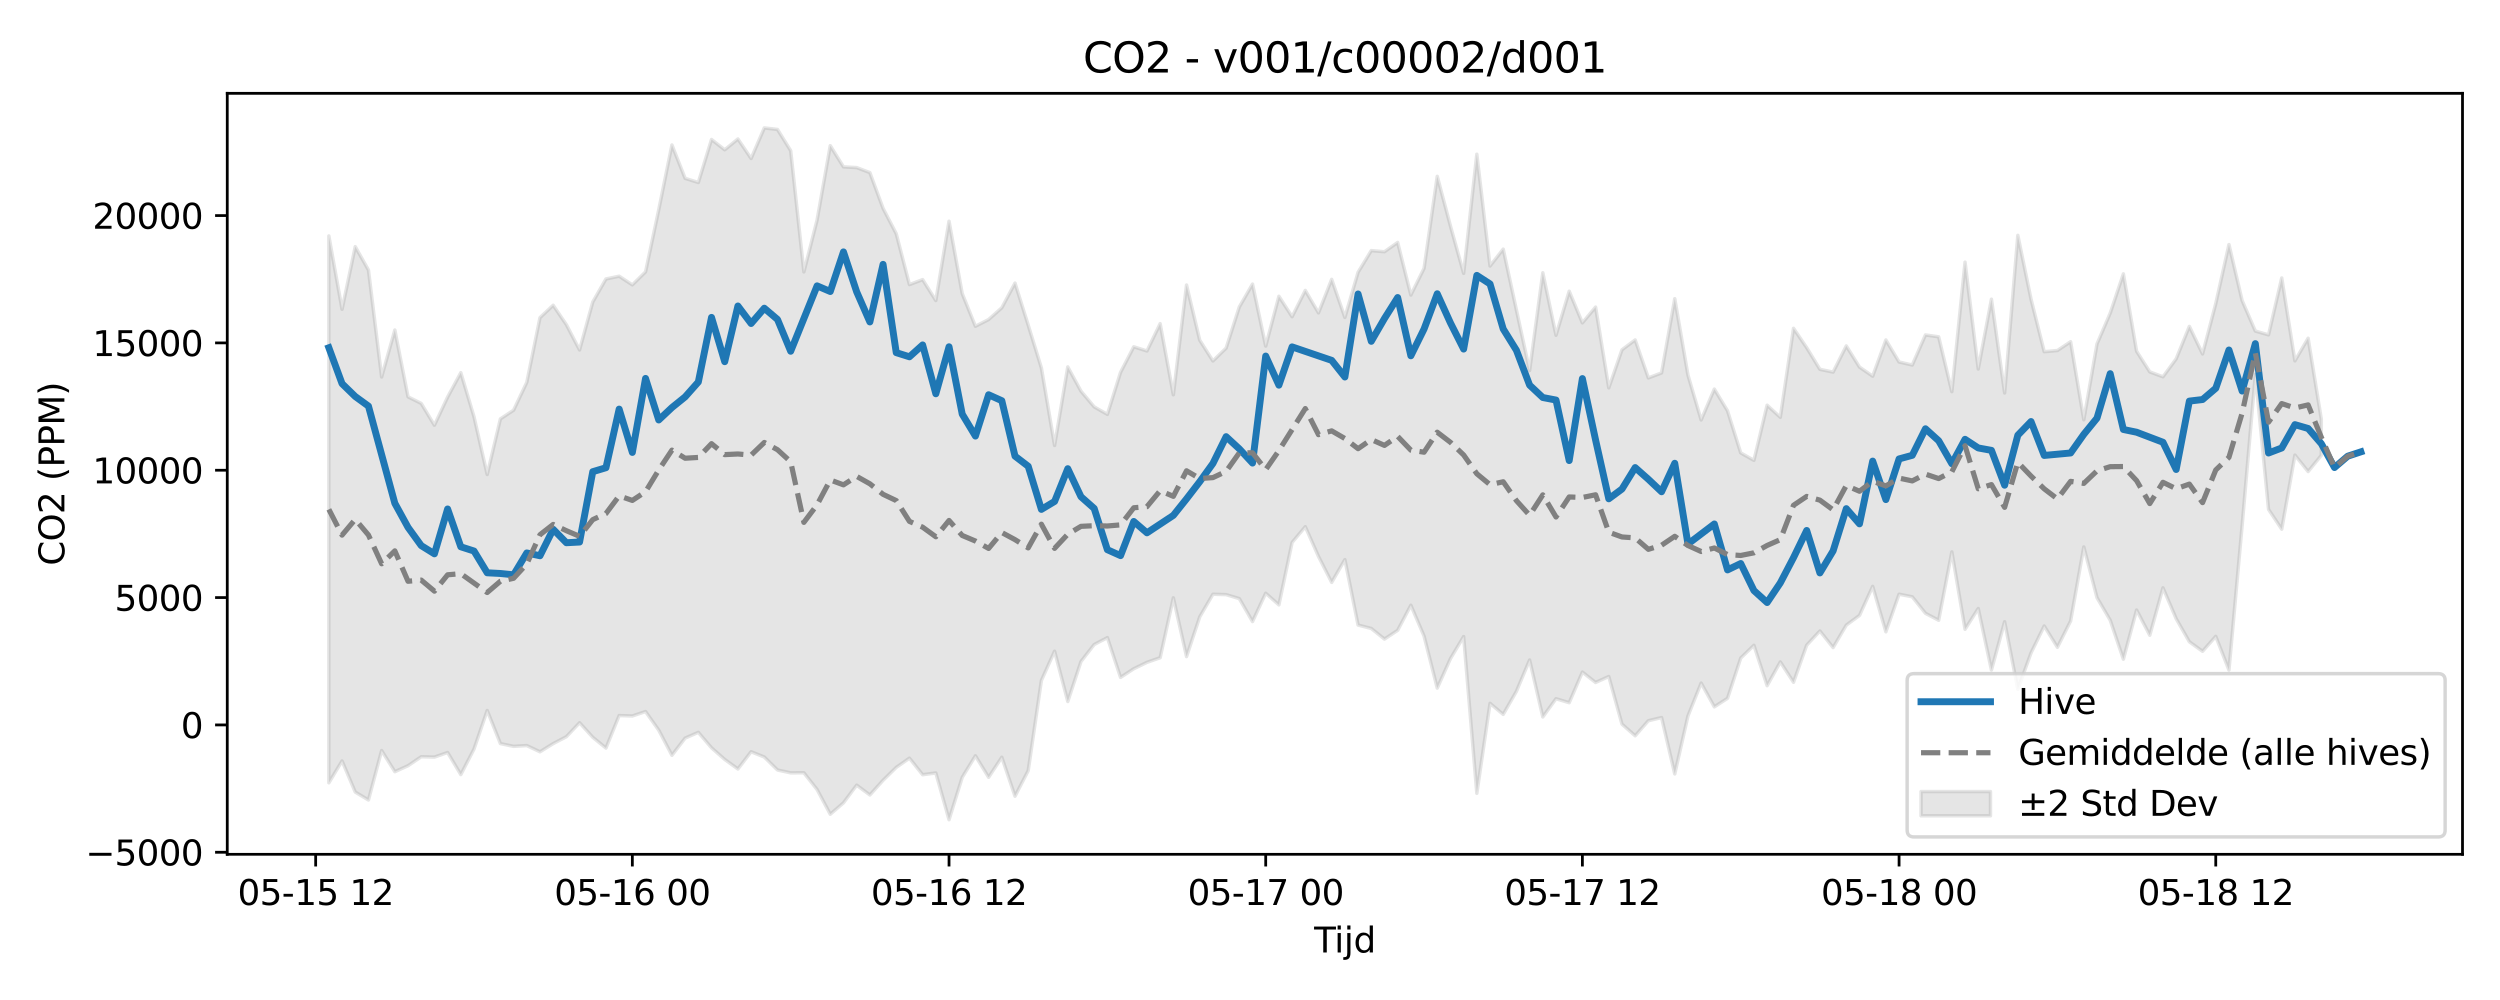 <?xml version="1.0" encoding="utf-8" standalone="no"?>
<!DOCTYPE svg PUBLIC "-//W3C//DTD SVG 1.1//EN"
  "http://www.w3.org/Graphics/SVG/1.1/DTD/svg11.dtd">
<svg xmlns:xlink="http://www.w3.org/1999/xlink" width="720pt" height="288pt" viewBox="0 0 720 288" xmlns="http://www.w3.org/2000/svg" version="1.1">
 <defs>
  <style type="text/css">*{stroke-linejoin: round; stroke-linecap: butt}</style>
 </defs>
 <g id="figure_1">
  <g id="patch_1">
   <path d="M 0 288 
L 720 288 
L 720 0 
L 0 0 
z
" style="fill: #ffffff"/>
  </g>
  <g id="axes_1">
   <g id="patch_2">
    <path d="M 65.45 246.04 
L 709.2 246.04 
L 709.2 26.88 
L 65.45 26.88 
z
" style="fill: #ffffff"/>
   </g>
   <g id="FillBetweenPolyCollection_1">
    <defs>
     <path id="mf66af1b282" d="M 94.711 -220.051 
L 94.711 -62.551 
L 98.512 -68.848 
L 102.312 -59.886 
L 106.112 -57.601 
L 109.912 -71.845 
L 113.712 -65.746 
L 117.512 -67.474 
L 121.313 -70.058 
L 125.113 -69.951 
L 128.913 -71.275 
L 132.713 -64.912 
L 136.513 -72.264 
L 140.313 -83.379 
L 144.114 -73.849 
L 147.914 -73.042 
L 151.714 -73.272 
L 155.514 -71.479 
L 159.314 -73.84 
L 163.115 -75.823 
L 166.915 -79.853 
L 170.715 -75.661 
L 174.515 -72.552 
L 178.315 -81.92 
L 182.115 -81.792 
L 185.916 -83.077 
L 189.716 -77.711 
L 193.516 -70.472 
L 197.316 -75.42 
L 201.116 -77.083 
L 204.916 -72.625 
L 208.717 -69.282 
L 212.517 -66.531 
L 216.317 -71.499 
L 220.117 -69.976 
L 223.917 -66.241 
L 227.718 -65.417 
L 231.518 -65.435 
L 235.318 -60.614 
L 239.118 -53.491 
L 242.918 -56.784 
L 246.718 -61.877 
L 250.519 -59.047 
L 254.319 -63.268 
L 258.119 -66.986 
L 261.919 -69.65 
L 265.719 -64.878 
L 269.52 -65.385 
L 273.32 -51.922 
L 277.12 -64.116 
L 280.92 -70.331 
L 284.72 -64.129 
L 288.52 -69.912 
L 292.321 -58.687 
L 296.121 -66.047 
L 299.921 -92.014 
L 303.721 -100.454 
L 307.521 -85.963 
L 311.321 -97.477 
L 315.122 -102.372 
L 318.922 -104.362 
L 322.722 -92.906 
L 326.522 -95.398 
L 330.322 -97.246 
L 334.123 -98.569 
L 337.923 -115.821 
L 341.723 -98.901 
L 345.523 -110.342 
L 349.323 -116.856 
L 353.123 -116.742 
L 356.924 -115.595 
L 360.724 -108.984 
L 364.524 -117.15 
L 368.324 -113.792 
L 372.124 -131.774 
L 375.924 -136.308 
L 379.725 -127.744 
L 383.525 -120.27 
L 387.325 -126.834 
L 391.125 -107.982 
L 394.925 -107 
L 398.726 -103.944 
L 402.526 -106.463 
L 406.326 -113.692 
L 410.126 -104.809 
L 413.926 -89.824 
L 417.726 -98.298 
L 421.527 -104.668 
L 425.327 -59.526 
L 429.127 -85.431 
L 432.927 -82.25 
L 436.727 -88.89 
L 440.527 -97.928 
L 444.328 -81.514 
L 448.128 -86.768 
L 451.928 -85.617 
L 455.728 -94.44 
L 459.528 -91.447 
L 463.329 -93.165 
L 467.129 -79.443 
L 470.929 -76.091 
L 474.729 -80.429 
L 478.529 -81.344 
L 482.329 -65.099 
L 486.13 -81.795 
L 489.93 -91.28 
L 493.73 -84.421 
L 497.53 -86.885 
L 501.33 -98.478 
L 505.13 -102.151 
L 508.931 -90.525 
L 512.731 -97.366 
L 516.531 -91.504 
L 520.331 -102.192 
L 524.131 -106.274 
L 527.932 -101.497 
L 531.732 -107.959 
L 535.532 -110.755 
L 539.332 -119.129 
L 543.132 -106.034 
L 546.932 -116.866 
L 550.733 -116.121 
L 554.533 -111.368 
L 558.333 -109.353 
L 562.133 -129.056 
L 565.933 -106.761 
L 569.734 -112.754 
L 573.534 -95.031 
L 577.334 -108.952 
L 581.134 -89.474 
L 584.934 -99.946 
L 588.734 -107.711 
L 592.535 -101.574 
L 596.335 -109.148 
L 600.135 -130.479 
L 603.935 -115.865 
L 607.735 -109.392 
L 611.535 -98.144 
L 615.336 -112.317 
L 619.136 -105.048 
L 622.936 -118.708 
L 626.736 -109.818 
L 630.536 -103.161 
L 634.337 -100.424 
L 638.137 -104.731 
L 641.937 -95.013 
L 645.737 -136.659 
L 649.537 -180.114 
L 653.337 -141.285 
L 657.138 -135.597 
L 660.938 -156.93 
L 664.738 -152.19 
L 668.538 -156.862 
L 668.538 -167.277 
L 668.538 -167.277 
L 664.738 -190.592 
L 660.938 -184.075 
L 657.138 -207.946 
L 653.337 -191.558 
L 649.537 -192.658 
L 645.737 -201.429 
L 641.937 -217.57 
L 638.137 -200.551 
L 634.337 -186.07 
L 630.536 -193.999 
L 626.736 -184.652 
L 622.936 -179.486 
L 619.136 -180.899 
L 615.336 -186.855 
L 611.535 -209.134 
L 607.735 -197.8 
L 603.935 -188.935 
L 600.135 -167.095 
L 596.335 -189.584 
L 592.535 -187.052 
L 588.734 -186.712 
L 584.934 -201.849 
L 581.134 -220.219 
L 577.334 -174.827 
L 573.534 -201.833 
L 569.734 -181.721 
L 565.933 -212.503 
L 562.133 -175.2 
L 558.333 -190.997 
L 554.533 -191.539 
L 550.733 -182.875 
L 546.932 -183.748 
L 543.132 -190.089 
L 539.332 -179.659 
L 535.532 -182.288 
L 531.732 -188.378 
L 527.932 -180.833 
L 524.131 -181.64 
L 520.331 -187.868 
L 516.531 -193.447 
L 512.731 -167.814 
L 508.931 -171.298 
L 505.13 -155.42 
L 501.33 -157.57 
L 497.53 -169.671 
L 493.73 -175.945 
L 489.93 -167.052 
L 486.13 -179.985 
L 482.329 -201.984 
L 478.529 -180.6 
L 474.729 -179.159 
L 470.929 -190.097 
L 467.129 -187.262 
L 463.329 -176.289 
L 459.528 -199.557 
L 455.728 -195.013 
L 451.928 -204.137 
L 448.128 -191.451 
L 444.328 -209.447 
L 440.527 -181.266 
L 436.727 -198.729 
L 432.927 -216.252 
L 429.127 -211.394 
L 425.327 -243.582 
L 421.527 -209.274 
L 417.726 -222.933 
L 413.926 -237.219 
L 410.126 -210.721 
L 406.326 -203.029 
L 402.526 -218.178 
L 398.726 -215.504 
L 394.925 -215.829 
L 391.125 -209.582 
L 387.325 -196.582 
L 383.525 -207.55 
L 379.725 -197.889 
L 375.924 -204.357 
L 372.124 -196.783 
L 368.324 -202.676 
L 364.524 -188.33 
L 360.724 -206.183 
L 356.924 -199.601 
L 353.123 -187.745 
L 349.323 -184.045 
L 345.523 -190.024 
L 341.723 -205.922 
L 337.923 -174.289 
L 334.123 -194.792 
L 330.322 -186.923 
L 326.522 -188.125 
L 322.722 -180.764 
L 318.922 -168.662 
L 315.122 -170.831 
L 311.321 -175.349 
L 307.521 -182.336 
L 303.721 -159.7 
L 299.921 -182.048 
L 296.121 -194.376 
L 292.321 -206.478 
L 288.52 -199.362 
L 284.72 -195.972 
L 280.92 -194.034 
L 277.12 -203.452 
L 273.32 -224.29 
L 269.52 -201.441 
L 265.719 -207.472 
L 261.919 -206.042 
L 258.119 -220.682 
L 254.319 -228.012 
L 250.519 -238.295 
L 246.718 -239.734 
L 242.918 -239.946 
L 239.118 -246.047 
L 235.318 -224.617 
L 231.518 -209.683 
L 227.718 -244.603 
L 223.917 -250.724 
L 220.117 -251.158 
L 216.317 -242.357 
L 212.517 -247.977 
L 208.717 -244.855 
L 204.916 -247.828 
L 201.116 -235.438 
L 197.316 -236.641 
L 193.516 -246.251 
L 189.716 -227.585 
L 185.916 -209.7 
L 182.115 -205.957 
L 178.315 -208.454 
L 174.515 -207.659 
L 170.715 -201.025 
L 166.915 -187.211 
L 163.115 -194.498 
L 159.314 -200.085 
L 155.514 -196.515 
L 151.714 -177.874 
L 147.914 -169.866 
L 144.114 -167.355 
L 140.313 -151.338 
L 136.513 -167.97 
L 132.713 -180.668 
L 128.913 -173.636 
L 125.113 -165.538 
L 121.313 -171.809 
L 117.512 -173.717 
L 113.712 -192.954 
L 109.912 -179.425 
L 106.112 -210.235 
L 102.312 -216.964 
L 98.512 -198.926 
L 94.711 -220.051 
z
" style="stroke: #808080; stroke-opacity: 0.2"/>
    </defs>
    <g clip-path="url(#p777b4f5b73)">
     <use xlink:href="#mf66af1b282" x="0" y="288" style="fill: #808080; fill-opacity: 0.2; stroke: #808080; stroke-opacity: 0.2"/>
    </g>
   </g>
   <g id="matplotlib.axis_1">
    <g id="xtick_1">
     <g id="line2d_1">
      <defs>
       <path id="me3f2788ea5" d="M 0 0 
L 0 3.5 
" style="stroke: #000000; stroke-width: 0.8"/>
      </defs>
      <g>
       <use xlink:href="#me3f2788ea5" x="90.911" y="246.04" style="stroke: #000000; stroke-width: 0.8"/>
      </g>
     </g>
     <g id="text_1">
      <!-- 05-15 12 -->
      <g transform="translate(68.431 260.638) scale(0.1 -0.1)">
       <defs>
        <path id="DejaVuSans-30" d="M 2034 4250 
Q 1547 4250 1301 3770 
Q 1056 3291 1056 2328 
Q 1056 1369 1301 889 
Q 1547 409 2034 409 
Q 2525 409 2770 889 
Q 3016 1369 3016 2328 
Q 3016 3291 2770 3770 
Q 2525 4250 2034 4250 
z
M 2034 4750 
Q 2819 4750 3233 4129 
Q 3647 3509 3647 2328 
Q 3647 1150 3233 529 
Q 2819 -91 2034 -91 
Q 1250 -91 836 529 
Q 422 1150 422 2328 
Q 422 3509 836 4129 
Q 1250 4750 2034 4750 
z
" transform="scale(0.016)"/>
        <path id="DejaVuSans-35" d="M 691 4666 
L 3169 4666 
L 3169 4134 
L 1269 4134 
L 1269 2991 
Q 1406 3038 1543 3061 
Q 1681 3084 1819 3084 
Q 2600 3084 3056 2656 
Q 3513 2228 3513 1497 
Q 3513 744 3044 326 
Q 2575 -91 1722 -91 
Q 1428 -91 1123 -41 
Q 819 9 494 109 
L 494 744 
Q 775 591 1075 516 
Q 1375 441 1709 441 
Q 2250 441 2565 725 
Q 2881 1009 2881 1497 
Q 2881 1984 2565 2268 
Q 2250 2553 1709 2553 
Q 1456 2553 1204 2497 
Q 953 2441 691 2322 
L 691 4666 
z
" transform="scale(0.016)"/>
        <path id="DejaVuSans-2d" d="M 313 2009 
L 1997 2009 
L 1997 1497 
L 313 1497 
L 313 2009 
z
" transform="scale(0.016)"/>
        <path id="DejaVuSans-31" d="M 794 531 
L 1825 531 
L 1825 4091 
L 703 3866 
L 703 4441 
L 1819 4666 
L 2450 4666 
L 2450 531 
L 3481 531 
L 3481 0 
L 794 0 
L 794 531 
z
" transform="scale(0.016)"/>
        <path id="DejaVuSans-20" transform="scale(0.016)"/>
        <path id="DejaVuSans-32" d="M 1228 531 
L 3431 531 
L 3431 0 
L 469 0 
L 469 531 
Q 828 903 1448 1529 
Q 2069 2156 2228 2338 
Q 2531 2678 2651 2914 
Q 2772 3150 2772 3378 
Q 2772 3750 2511 3984 
Q 2250 4219 1831 4219 
Q 1534 4219 1204 4116 
Q 875 4013 500 3803 
L 500 4441 
Q 881 4594 1212 4672 
Q 1544 4750 1819 4750 
Q 2544 4750 2975 4387 
Q 3406 4025 3406 3419 
Q 3406 3131 3298 2873 
Q 3191 2616 2906 2266 
Q 2828 2175 2409 1742 
Q 1991 1309 1228 531 
z
" transform="scale(0.016)"/>
       </defs>
       <use xlink:href="#DejaVuSans-30"/>
       <use xlink:href="#DejaVuSans-35" transform="translate(63.623 0)"/>
       <use xlink:href="#DejaVuSans-2d" transform="translate(127.246 0)"/>
       <use xlink:href="#DejaVuSans-31" transform="translate(163.33 0)"/>
       <use xlink:href="#DejaVuSans-35" transform="translate(226.953 0)"/>
       <use xlink:href="#DejaVuSans-20" transform="translate(290.576 0)"/>
       <use xlink:href="#DejaVuSans-31" transform="translate(322.363 0)"/>
       <use xlink:href="#DejaVuSans-32" transform="translate(385.986 0)"/>
      </g>
     </g>
    </g>
    <g id="xtick_2">
     <g id="line2d_2">
      <g>
       <use xlink:href="#me3f2788ea5" x="182.115" y="246.04" style="stroke: #000000; stroke-width: 0.8"/>
      </g>
     </g>
     <g id="text_2">
      <!-- 05-16 00 -->
      <g transform="translate(159.635 260.638) scale(0.1 -0.1)">
       <defs>
        <path id="DejaVuSans-36" d="M 2113 2584 
Q 1688 2584 1439 2293 
Q 1191 2003 1191 1497 
Q 1191 994 1439 701 
Q 1688 409 2113 409 
Q 2538 409 2786 701 
Q 3034 994 3034 1497 
Q 3034 2003 2786 2293 
Q 2538 2584 2113 2584 
z
M 3366 4563 
L 3366 3988 
Q 3128 4100 2886 4159 
Q 2644 4219 2406 4219 
Q 1781 4219 1451 3797 
Q 1122 3375 1075 2522 
Q 1259 2794 1537 2939 
Q 1816 3084 2150 3084 
Q 2853 3084 3261 2657 
Q 3669 2231 3669 1497 
Q 3669 778 3244 343 
Q 2819 -91 2113 -91 
Q 1303 -91 875 529 
Q 447 1150 447 2328 
Q 447 3434 972 4092 
Q 1497 4750 2381 4750 
Q 2619 4750 2861 4703 
Q 3103 4656 3366 4563 
z
" transform="scale(0.016)"/>
       </defs>
       <use xlink:href="#DejaVuSans-30"/>
       <use xlink:href="#DejaVuSans-35" transform="translate(63.623 0)"/>
       <use xlink:href="#DejaVuSans-2d" transform="translate(127.246 0)"/>
       <use xlink:href="#DejaVuSans-31" transform="translate(163.33 0)"/>
       <use xlink:href="#DejaVuSans-36" transform="translate(226.953 0)"/>
       <use xlink:href="#DejaVuSans-20" transform="translate(290.576 0)"/>
       <use xlink:href="#DejaVuSans-30" transform="translate(322.363 0)"/>
       <use xlink:href="#DejaVuSans-30" transform="translate(385.986 0)"/>
      </g>
     </g>
    </g>
    <g id="xtick_3">
     <g id="line2d_3">
      <g>
       <use xlink:href="#me3f2788ea5" x="273.32" y="246.04" style="stroke: #000000; stroke-width: 0.8"/>
      </g>
     </g>
     <g id="text_3">
      <!-- 05-16 12 -->
      <g transform="translate(250.839 260.638) scale(0.1 -0.1)">
       <use xlink:href="#DejaVuSans-30"/>
       <use xlink:href="#DejaVuSans-35" transform="translate(63.623 0)"/>
       <use xlink:href="#DejaVuSans-2d" transform="translate(127.246 0)"/>
       <use xlink:href="#DejaVuSans-31" transform="translate(163.33 0)"/>
       <use xlink:href="#DejaVuSans-36" transform="translate(226.953 0)"/>
       <use xlink:href="#DejaVuSans-20" transform="translate(290.576 0)"/>
       <use xlink:href="#DejaVuSans-31" transform="translate(322.363 0)"/>
       <use xlink:href="#DejaVuSans-32" transform="translate(385.986 0)"/>
      </g>
     </g>
    </g>
    <g id="xtick_4">
     <g id="line2d_4">
      <g>
       <use xlink:href="#me3f2788ea5" x="364.524" y="246.04" style="stroke: #000000; stroke-width: 0.8"/>
      </g>
     </g>
     <g id="text_4">
      <!-- 05-17 00 -->
      <g transform="translate(342.043 260.638) scale(0.1 -0.1)">
       <defs>
        <path id="DejaVuSans-37" d="M 525 4666 
L 3525 4666 
L 3525 4397 
L 1831 0 
L 1172 0 
L 2766 4134 
L 525 4134 
L 525 4666 
z
" transform="scale(0.016)"/>
       </defs>
       <use xlink:href="#DejaVuSans-30"/>
       <use xlink:href="#DejaVuSans-35" transform="translate(63.623 0)"/>
       <use xlink:href="#DejaVuSans-2d" transform="translate(127.246 0)"/>
       <use xlink:href="#DejaVuSans-31" transform="translate(163.33 0)"/>
       <use xlink:href="#DejaVuSans-37" transform="translate(226.953 0)"/>
       <use xlink:href="#DejaVuSans-20" transform="translate(290.576 0)"/>
       <use xlink:href="#DejaVuSans-30" transform="translate(322.363 0)"/>
       <use xlink:href="#DejaVuSans-30" transform="translate(385.986 0)"/>
      </g>
     </g>
    </g>
    <g id="xtick_5">
     <g id="line2d_5">
      <g>
       <use xlink:href="#me3f2788ea5" x="455.728" y="246.04" style="stroke: #000000; stroke-width: 0.8"/>
      </g>
     </g>
     <g id="text_5">
      <!-- 05-17 12 -->
      <g transform="translate(433.248 260.638) scale(0.1 -0.1)">
       <use xlink:href="#DejaVuSans-30"/>
       <use xlink:href="#DejaVuSans-35" transform="translate(63.623 0)"/>
       <use xlink:href="#DejaVuSans-2d" transform="translate(127.246 0)"/>
       <use xlink:href="#DejaVuSans-31" transform="translate(163.33 0)"/>
       <use xlink:href="#DejaVuSans-37" transform="translate(226.953 0)"/>
       <use xlink:href="#DejaVuSans-20" transform="translate(290.576 0)"/>
       <use xlink:href="#DejaVuSans-31" transform="translate(322.363 0)"/>
       <use xlink:href="#DejaVuSans-32" transform="translate(385.986 0)"/>
      </g>
     </g>
    </g>
    <g id="xtick_6">
     <g id="line2d_6">
      <g>
       <use xlink:href="#me3f2788ea5" x="546.932" y="246.04" style="stroke: #000000; stroke-width: 0.8"/>
      </g>
     </g>
     <g id="text_6">
      <!-- 05-18 00 -->
      <g transform="translate(524.452 260.638) scale(0.1 -0.1)">
       <defs>
        <path id="DejaVuSans-38" d="M 2034 2216 
Q 1584 2216 1326 1975 
Q 1069 1734 1069 1313 
Q 1069 891 1326 650 
Q 1584 409 2034 409 
Q 2484 409 2743 651 
Q 3003 894 3003 1313 
Q 3003 1734 2745 1975 
Q 2488 2216 2034 2216 
z
M 1403 2484 
Q 997 2584 770 2862 
Q 544 3141 544 3541 
Q 544 4100 942 4425 
Q 1341 4750 2034 4750 
Q 2731 4750 3128 4425 
Q 3525 4100 3525 3541 
Q 3525 3141 3298 2862 
Q 3072 2584 2669 2484 
Q 3125 2378 3379 2068 
Q 3634 1759 3634 1313 
Q 3634 634 3220 271 
Q 2806 -91 2034 -91 
Q 1263 -91 848 271 
Q 434 634 434 1313 
Q 434 1759 690 2068 
Q 947 2378 1403 2484 
z
M 1172 3481 
Q 1172 3119 1398 2916 
Q 1625 2713 2034 2713 
Q 2441 2713 2670 2916 
Q 2900 3119 2900 3481 
Q 2900 3844 2670 4047 
Q 2441 4250 2034 4250 
Q 1625 4250 1398 4047 
Q 1172 3844 1172 3481 
z
" transform="scale(0.016)"/>
       </defs>
       <use xlink:href="#DejaVuSans-30"/>
       <use xlink:href="#DejaVuSans-35" transform="translate(63.623 0)"/>
       <use xlink:href="#DejaVuSans-2d" transform="translate(127.246 0)"/>
       <use xlink:href="#DejaVuSans-31" transform="translate(163.33 0)"/>
       <use xlink:href="#DejaVuSans-38" transform="translate(226.953 0)"/>
       <use xlink:href="#DejaVuSans-20" transform="translate(290.576 0)"/>
       <use xlink:href="#DejaVuSans-30" transform="translate(322.363 0)"/>
       <use xlink:href="#DejaVuSans-30" transform="translate(385.986 0)"/>
      </g>
     </g>
    </g>
    <g id="xtick_7">
     <g id="line2d_7">
      <g>
       <use xlink:href="#me3f2788ea5" x="638.137" y="246.04" style="stroke: #000000; stroke-width: 0.8"/>
      </g>
     </g>
     <g id="text_7">
      <!-- 05-18 12 -->
      <g transform="translate(615.656 260.638) scale(0.1 -0.1)">
       <use xlink:href="#DejaVuSans-30"/>
       <use xlink:href="#DejaVuSans-35" transform="translate(63.623 0)"/>
       <use xlink:href="#DejaVuSans-2d" transform="translate(127.246 0)"/>
       <use xlink:href="#DejaVuSans-31" transform="translate(163.33 0)"/>
       <use xlink:href="#DejaVuSans-38" transform="translate(226.953 0)"/>
       <use xlink:href="#DejaVuSans-20" transform="translate(290.576 0)"/>
       <use xlink:href="#DejaVuSans-31" transform="translate(322.363 0)"/>
       <use xlink:href="#DejaVuSans-32" transform="translate(385.986 0)"/>
      </g>
     </g>
    </g>
    <g id="text_8">
     <!-- Tijd -->
     <g transform="translate(378.475 274.317) scale(0.1 -0.1)">
      <defs>
       <path id="DejaVuSans-54" d="M -19 4666 
L 3928 4666 
L 3928 4134 
L 2272 4134 
L 2272 0 
L 1638 0 
L 1638 4134 
L -19 4134 
L -19 4666 
z
" transform="scale(0.016)"/>
       <path id="DejaVuSans-69" d="M 603 3500 
L 1178 3500 
L 1178 0 
L 603 0 
L 603 3500 
z
M 603 4863 
L 1178 4863 
L 1178 4134 
L 603 4134 
L 603 4863 
z
" transform="scale(0.016)"/>
       <path id="DejaVuSans-6a" d="M 603 3500 
L 1178 3500 
L 1178 -63 
Q 1178 -731 923 -1031 
Q 669 -1331 103 -1331 
L -116 -1331 
L -116 -844 
L 38 -844 
Q 366 -844 484 -692 
Q 603 -541 603 -63 
L 603 3500 
z
M 603 4863 
L 1178 4863 
L 1178 4134 
L 603 4134 
L 603 4863 
z
" transform="scale(0.016)"/>
       <path id="DejaVuSans-64" d="M 2906 2969 
L 2906 4863 
L 3481 4863 
L 3481 0 
L 2906 0 
L 2906 525 
Q 2725 213 2448 61 
Q 2172 -91 1784 -91 
Q 1150 -91 751 415 
Q 353 922 353 1747 
Q 353 2572 751 3078 
Q 1150 3584 1784 3584 
Q 2172 3584 2448 3432 
Q 2725 3281 2906 2969 
z
M 947 1747 
Q 947 1113 1208 752 
Q 1469 391 1925 391 
Q 2381 391 2643 752 
Q 2906 1113 2906 1747 
Q 2906 2381 2643 2742 
Q 2381 3103 1925 3103 
Q 1469 3103 1208 2742 
Q 947 2381 947 1747 
z
" transform="scale(0.016)"/>
      </defs>
      <use xlink:href="#DejaVuSans-54"/>
      <use xlink:href="#DejaVuSans-69" transform="translate(57.959 0)"/>
      <use xlink:href="#DejaVuSans-6a" transform="translate(85.742 0)"/>
      <use xlink:href="#DejaVuSans-64" transform="translate(113.525 0)"/>
     </g>
    </g>
   </g>
   <g id="matplotlib.axis_2">
    <g id="ytick_1">
     <g id="line2d_8">
      <defs>
       <path id="mcf31a2c11c" d="M 0 0 
L -3.5 0 
" style="stroke: #000000; stroke-width: 0.8"/>
      </defs>
      <g>
       <use xlink:href="#mcf31a2c11c" x="65.45" y="245.447" style="stroke: #000000; stroke-width: 0.8"/>
      </g>
     </g>
     <g id="text_9">
      <!-- −5000 -->
      <g transform="translate(24.62 249.246) scale(0.1 -0.1)">
       <defs>
        <path id="DejaVuSans-2212" d="M 678 2272 
L 4684 2272 
L 4684 1741 
L 678 1741 
L 678 2272 
z
" transform="scale(0.016)"/>
       </defs>
       <use xlink:href="#DejaVuSans-2212"/>
       <use xlink:href="#DejaVuSans-35" transform="translate(83.789 0)"/>
       <use xlink:href="#DejaVuSans-30" transform="translate(147.412 0)"/>
       <use xlink:href="#DejaVuSans-30" transform="translate(211.035 0)"/>
       <use xlink:href="#DejaVuSans-30" transform="translate(274.658 0)"/>
      </g>
     </g>
    </g>
    <g id="ytick_2">
     <g id="line2d_9">
      <g>
       <use xlink:href="#mcf31a2c11c" x="65.45" y="208.774" style="stroke: #000000; stroke-width: 0.8"/>
      </g>
     </g>
     <g id="text_10">
      <!-- 0 -->
      <g transform="translate(52.087 212.573) scale(0.1 -0.1)">
       <use xlink:href="#DejaVuSans-30"/>
      </g>
     </g>
    </g>
    <g id="ytick_3">
     <g id="line2d_10">
      <g>
       <use xlink:href="#mcf31a2c11c" x="65.45" y="172.101" style="stroke: #000000; stroke-width: 0.8"/>
      </g>
     </g>
     <g id="text_11">
      <!-- 5000 -->
      <g transform="translate(33 175.901) scale(0.1 -0.1)">
       <use xlink:href="#DejaVuSans-35"/>
       <use xlink:href="#DejaVuSans-30" transform="translate(63.623 0)"/>
       <use xlink:href="#DejaVuSans-30" transform="translate(127.246 0)"/>
       <use xlink:href="#DejaVuSans-30" transform="translate(190.869 0)"/>
      </g>
     </g>
    </g>
    <g id="ytick_4">
     <g id="line2d_11">
      <g>
       <use xlink:href="#mcf31a2c11c" x="65.45" y="135.429" style="stroke: #000000; stroke-width: 0.8"/>
      </g>
     </g>
     <g id="text_12">
      <!-- 10000 -->
      <g transform="translate(26.637 139.228) scale(0.1 -0.1)">
       <use xlink:href="#DejaVuSans-31"/>
       <use xlink:href="#DejaVuSans-30" transform="translate(63.623 0)"/>
       <use xlink:href="#DejaVuSans-30" transform="translate(127.246 0)"/>
       <use xlink:href="#DejaVuSans-30" transform="translate(190.869 0)"/>
       <use xlink:href="#DejaVuSans-30" transform="translate(254.492 0)"/>
      </g>
     </g>
    </g>
    <g id="ytick_5">
     <g id="line2d_12">
      <g>
       <use xlink:href="#mcf31a2c11c" x="65.45" y="98.756" style="stroke: #000000; stroke-width: 0.8"/>
      </g>
     </g>
     <g id="text_13">
      <!-- 15000 -->
      <g transform="translate(26.637 102.555) scale(0.1 -0.1)">
       <use xlink:href="#DejaVuSans-31"/>
       <use xlink:href="#DejaVuSans-35" transform="translate(63.623 0)"/>
       <use xlink:href="#DejaVuSans-30" transform="translate(127.246 0)"/>
       <use xlink:href="#DejaVuSans-30" transform="translate(190.869 0)"/>
       <use xlink:href="#DejaVuSans-30" transform="translate(254.492 0)"/>
      </g>
     </g>
    </g>
    <g id="ytick_6">
     <g id="line2d_13">
      <g>
       <use xlink:href="#mcf31a2c11c" x="65.45" y="62.083" style="stroke: #000000; stroke-width: 0.8"/>
      </g>
     </g>
     <g id="text_14">
      <!-- 20000 -->
      <g transform="translate(26.637 65.883) scale(0.1 -0.1)">
       <use xlink:href="#DejaVuSans-32"/>
       <use xlink:href="#DejaVuSans-30" transform="translate(63.623 0)"/>
       <use xlink:href="#DejaVuSans-30" transform="translate(127.246 0)"/>
       <use xlink:href="#DejaVuSans-30" transform="translate(190.869 0)"/>
       <use xlink:href="#DejaVuSans-30" transform="translate(254.492 0)"/>
      </g>
     </g>
    </g>
    <g id="text_15">
     <!-- CO2 (PPM) -->
     <g transform="translate(18.541 162.903) rotate(-90) scale(0.1 -0.1)">
      <defs>
       <path id="DejaVuSans-43" d="M 4122 4306 
L 4122 3641 
Q 3803 3938 3442 4084 
Q 3081 4231 2675 4231 
Q 1875 4231 1450 3742 
Q 1025 3253 1025 2328 
Q 1025 1406 1450 917 
Q 1875 428 2675 428 
Q 3081 428 3442 575 
Q 3803 722 4122 1019 
L 4122 359 
Q 3791 134 3420 21 
Q 3050 -91 2638 -91 
Q 1578 -91 968 557 
Q 359 1206 359 2328 
Q 359 3453 968 4101 
Q 1578 4750 2638 4750 
Q 3056 4750 3426 4639 
Q 3797 4528 4122 4306 
z
" transform="scale(0.016)"/>
       <path id="DejaVuSans-4f" d="M 2522 4238 
Q 1834 4238 1429 3725 
Q 1025 3213 1025 2328 
Q 1025 1447 1429 934 
Q 1834 422 2522 422 
Q 3209 422 3611 934 
Q 4013 1447 4013 2328 
Q 4013 3213 3611 3725 
Q 3209 4238 2522 4238 
z
M 2522 4750 
Q 3503 4750 4090 4092 
Q 4678 3434 4678 2328 
Q 4678 1225 4090 567 
Q 3503 -91 2522 -91 
Q 1538 -91 948 565 
Q 359 1222 359 2328 
Q 359 3434 948 4092 
Q 1538 4750 2522 4750 
z
" transform="scale(0.016)"/>
       <path id="DejaVuSans-28" d="M 1984 4856 
Q 1566 4138 1362 3434 
Q 1159 2731 1159 2009 
Q 1159 1288 1364 580 
Q 1569 -128 1984 -844 
L 1484 -844 
Q 1016 -109 783 600 
Q 550 1309 550 2009 
Q 550 2706 781 3412 
Q 1013 4119 1484 4856 
L 1984 4856 
z
" transform="scale(0.016)"/>
       <path id="DejaVuSans-50" d="M 1259 4147 
L 1259 2394 
L 2053 2394 
Q 2494 2394 2734 2622 
Q 2975 2850 2975 3272 
Q 2975 3691 2734 3919 
Q 2494 4147 2053 4147 
L 1259 4147 
z
M 628 4666 
L 2053 4666 
Q 2838 4666 3239 4311 
Q 3641 3956 3641 3272 
Q 3641 2581 3239 2228 
Q 2838 1875 2053 1875 
L 1259 1875 
L 1259 0 
L 628 0 
L 628 4666 
z
" transform="scale(0.016)"/>
       <path id="DejaVuSans-4d" d="M 628 4666 
L 1569 4666 
L 2759 1491 
L 3956 4666 
L 4897 4666 
L 4897 0 
L 4281 0 
L 4281 4097 
L 3078 897 
L 2444 897 
L 1241 4097 
L 1241 0 
L 628 0 
L 628 4666 
z
" transform="scale(0.016)"/>
       <path id="DejaVuSans-29" d="M 513 4856 
L 1013 4856 
Q 1481 4119 1714 3412 
Q 1947 2706 1947 2009 
Q 1947 1309 1714 600 
Q 1481 -109 1013 -844 
L 513 -844 
Q 928 -128 1133 580 
Q 1338 1288 1338 2009 
Q 1338 2731 1133 3434 
Q 928 4138 513 4856 
z
" transform="scale(0.016)"/>
      </defs>
      <use xlink:href="#DejaVuSans-43"/>
      <use xlink:href="#DejaVuSans-4f" transform="translate(69.824 0)"/>
      <use xlink:href="#DejaVuSans-32" transform="translate(148.535 0)"/>
      <use xlink:href="#DejaVuSans-20" transform="translate(212.158 0)"/>
      <use xlink:href="#DejaVuSans-28" transform="translate(243.945 0)"/>
      <use xlink:href="#DejaVuSans-50" transform="translate(282.959 0)"/>
      <use xlink:href="#DejaVuSans-50" transform="translate(343.262 0)"/>
      <use xlink:href="#DejaVuSans-4d" transform="translate(403.564 0)"/>
      <use xlink:href="#DejaVuSans-29" transform="translate(489.844 0)"/>
     </g>
    </g>
   </g>
   <g id="line2d_14">
    <path d="M 94.711 100.152 
L 98.512 110.494 
L 102.312 114.192 
L 106.112 116.955 
L 113.712 144.945 
L 117.512 151.882 
L 121.313 157.136 
L 125.113 159.501 
L 128.913 146.589 
L 132.713 157.476 
L 136.513 158.696 
L 140.313 164.965 
L 144.114 165.163 
L 147.914 165.544 
L 151.714 159.249 
L 155.514 160.058 
L 159.314 152.437 
L 163.115 156.308 
L 166.915 156.107 
L 170.715 135.844 
L 174.515 134.705 
L 178.315 117.826 
L 182.115 130.297 
L 185.916 108.988 
L 189.716 120.95 
L 193.516 117.378 
L 197.316 114.305 
L 201.116 110.017 
L 204.916 91.414 
L 208.717 104.162 
L 212.517 88.128 
L 216.317 93.167 
L 220.117 88.766 
L 223.917 91.994 
L 227.718 101.158 
L 235.318 82.33 
L 239.118 83.953 
L 242.918 72.55 
L 246.718 84.036 
L 250.519 92.716 
L 254.319 76.139 
L 258.119 101.56 
L 261.919 102.758 
L 265.719 99.343 
L 269.52 113.406 
L 273.32 99.875 
L 277.12 119.274 
L 280.92 125.586 
L 284.72 113.689 
L 288.52 115.403 
L 292.321 131.368 
L 296.121 134.281 
L 299.921 146.702 
L 303.721 144.418 
L 307.521 134.984 
L 311.321 143.059 
L 315.122 146.428 
L 318.922 158.315 
L 322.722 160.021 
L 326.522 150.183 
L 330.322 153.452 
L 337.923 148.428 
L 341.723 143.668 
L 345.523 138.729 
L 349.323 133.473 
L 353.123 125.759 
L 356.924 129.273 
L 360.724 133.36 
L 364.524 102.548 
L 368.324 110.927 
L 372.124 99.905 
L 383.525 103.785 
L 387.325 108.577 
L 391.125 84.669 
L 394.925 98.298 
L 398.726 91.732 
L 402.526 85.693 
L 406.326 102.464 
L 410.126 94.759 
L 413.926 84.608 
L 417.726 92.995 
L 421.527 100.529 
L 425.327 79.312 
L 429.127 81.777 
L 432.927 94.748 
L 436.727 100.879 
L 440.527 110.924 
L 444.328 114.486 
L 448.128 115.215 
L 451.928 132.642 
L 455.728 109.035 
L 459.528 126.715 
L 463.329 143.653 
L 467.129 140.842 
L 470.929 134.663 
L 474.729 138.032 
L 478.529 141.626 
L 482.329 133.426 
L 486.13 156.673 
L 493.73 150.905 
L 497.53 164.132 
L 501.33 162.295 
L 505.13 170.084 
L 508.931 173.527 
L 512.731 167.869 
L 516.531 160.601 
L 520.331 152.777 
L 524.131 165.001 
L 527.932 158.664 
L 531.732 146.492 
L 535.532 150.868 
L 539.332 132.8 
L 543.132 143.881 
L 546.932 132.17 
L 550.733 131.131 
L 554.533 123.488 
L 558.333 126.928 
L 562.133 133.549 
L 565.933 126.522 
L 569.734 129.009 
L 573.534 129.703 
L 577.334 139.738 
L 581.134 125.339 
L 584.934 121.405 
L 588.734 131.167 
L 596.335 130.46 
L 600.135 125.092 
L 603.935 120.425 
L 607.735 107.619 
L 611.535 123.693 
L 615.336 124.476 
L 622.936 127.368 
L 626.736 135.209 
L 630.536 115.515 
L 634.337 115.066 
L 638.137 111.823 
L 641.937 100.805 
L 645.737 112.622 
L 649.537 98.969 
L 653.337 130.466 
L 657.138 129.018 
L 660.938 122.296 
L 664.738 123.398 
L 668.538 127.771 
L 672.338 134.649 
L 676.138 131.385 
L 679.939 130.133 
L 679.939 130.133 
" clip-path="url(#p777b4f5b73)" style="fill: none; stroke: #1f77b4; stroke-width: 2; stroke-linecap: square"/>
   </g>
   <g id="line2d_15">
    <path d="M 94.711 146.699 
L 98.512 154.113 
L 102.312 149.575 
L 106.112 154.082 
L 109.912 162.365 
L 113.712 158.65 
L 117.512 167.405 
L 121.313 167.066 
L 125.113 170.255 
L 128.913 165.545 
L 132.713 165.21 
L 140.313 170.641 
L 144.114 167.398 
L 147.914 166.546 
L 151.714 162.427 
L 155.514 154.003 
L 159.314 151.038 
L 163.115 152.839 
L 166.915 154.468 
L 170.715 149.657 
L 174.515 147.894 
L 178.315 142.813 
L 182.115 144.125 
L 185.916 141.611 
L 189.716 135.352 
L 193.516 129.639 
L 197.316 131.969 
L 201.116 131.739 
L 204.916 127.774 
L 208.717 130.931 
L 212.517 130.746 
L 216.317 131.072 
L 220.117 127.433 
L 223.917 129.517 
L 227.718 132.99 
L 231.518 150.441 
L 235.318 145.385 
L 239.118 138.231 
L 242.918 139.635 
L 246.718 137.194 
L 250.519 139.329 
L 254.319 142.36 
L 258.119 144.166 
L 261.919 150.154 
L 265.719 151.825 
L 269.52 154.587 
L 273.32 149.894 
L 277.12 154.216 
L 280.92 155.818 
L 284.72 157.95 
L 288.52 153.363 
L 292.321 155.418 
L 296.121 157.789 
L 299.921 150.969 
L 303.721 157.923 
L 307.521 153.851 
L 311.321 151.587 
L 315.122 151.399 
L 318.922 151.488 
L 322.722 151.165 
L 326.522 146.239 
L 330.322 145.915 
L 334.123 141.32 
L 337.923 142.945 
L 341.723 135.588 
L 345.523 137.817 
L 349.323 137.55 
L 353.123 135.756 
L 356.924 130.402 
L 360.724 130.416 
L 364.524 135.26 
L 368.324 129.766 
L 375.924 117.668 
L 379.725 125.183 
L 383.525 124.09 
L 387.325 126.292 
L 391.125 129.218 
L 394.925 126.585 
L 398.726 128.276 
L 402.526 125.679 
L 406.326 129.64 
L 410.126 130.235 
L 413.926 124.478 
L 417.726 127.385 
L 421.527 131.029 
L 425.327 136.446 
L 429.127 139.587 
L 432.927 138.749 
L 436.727 144.19 
L 440.527 148.403 
L 444.328 142.519 
L 448.128 148.891 
L 451.928 143.123 
L 455.728 143.273 
L 459.528 142.498 
L 463.329 153.273 
L 467.129 154.648 
L 470.929 154.906 
L 474.729 158.206 
L 478.529 157.028 
L 482.329 154.459 
L 486.13 157.11 
L 489.93 158.834 
L 493.73 157.817 
L 497.53 159.722 
L 501.33 159.976 
L 505.13 159.215 
L 508.931 157.089 
L 512.731 155.41 
L 516.531 145.524 
L 520.331 142.97 
L 524.131 144.043 
L 527.932 146.835 
L 531.732 139.832 
L 535.532 141.478 
L 539.332 138.606 
L 543.132 139.938 
L 546.932 137.693 
L 550.733 138.502 
L 554.533 136.546 
L 558.333 137.825 
L 562.133 135.872 
L 565.933 128.368 
L 569.734 140.762 
L 573.534 139.568 
L 577.334 146.11 
L 581.134 133.154 
L 584.934 137.103 
L 588.734 140.788 
L 592.535 143.687 
L 596.335 138.634 
L 600.135 139.213 
L 603.935 135.6 
L 607.735 134.404 
L 611.535 134.361 
L 615.336 138.414 
L 619.136 145.027 
L 622.936 138.903 
L 626.736 140.765 
L 630.536 139.42 
L 634.337 144.753 
L 638.137 135.359 
L 641.937 131.709 
L 645.737 118.956 
L 649.537 101.614 
L 653.337 121.579 
L 657.138 116.229 
L 660.938 117.498 
L 664.738 116.609 
L 668.538 125.93 
L 672.338 134.649 
L 676.138 131.385 
L 679.939 130.133 
L 679.939 130.133 
" clip-path="url(#p777b4f5b73)" style="fill: none; stroke-dasharray: 5.55,2.4; stroke-dashoffset: 0; stroke: #808080; stroke-width: 1.5"/>
   </g>
   <g id="patch_3">
    <path d="M 65.45 246.04 
L 65.45 26.88 
" style="fill: none; stroke: #000000; stroke-width: 0.8; stroke-linejoin: miter; stroke-linecap: square"/>
   </g>
   <g id="patch_4">
    <path d="M 709.2 246.04 
L 709.2 26.88 
" style="fill: none; stroke: #000000; stroke-width: 0.8; stroke-linejoin: miter; stroke-linecap: square"/>
   </g>
   <g id="patch_5">
    <path d="M 65.45 246.04 
L 709.2 246.04 
" style="fill: none; stroke: #000000; stroke-width: 0.8; stroke-linejoin: miter; stroke-linecap: square"/>
   </g>
   <g id="patch_6">
    <path d="M 65.45 26.88 
L 709.2 26.88 
" style="fill: none; stroke: #000000; stroke-width: 0.8; stroke-linejoin: miter; stroke-linecap: square"/>
   </g>
   <g id="text_16">
    <!-- CO2 - v001/c00002/d001 -->
    <g transform="translate(311.922 20.88) scale(0.12 -0.12)">
     <defs>
      <path id="DejaVuSans-76" d="M 191 3500 
L 800 3500 
L 1894 563 
L 2988 3500 
L 3597 3500 
L 2284 0 
L 1503 0 
L 191 3500 
z
" transform="scale(0.016)"/>
      <path id="DejaVuSans-2f" d="M 1625 4666 
L 2156 4666 
L 531 -594 
L 0 -594 
L 1625 4666 
z
" transform="scale(0.016)"/>
      <path id="DejaVuSans-63" d="M 3122 3366 
L 3122 2828 
Q 2878 2963 2633 3030 
Q 2388 3097 2138 3097 
Q 1578 3097 1268 2742 
Q 959 2388 959 1747 
Q 959 1106 1268 751 
Q 1578 397 2138 397 
Q 2388 397 2633 464 
Q 2878 531 3122 666 
L 3122 134 
Q 2881 22 2623 -34 
Q 2366 -91 2075 -91 
Q 1284 -91 818 406 
Q 353 903 353 1747 
Q 353 2603 823 3093 
Q 1294 3584 2113 3584 
Q 2378 3584 2631 3529 
Q 2884 3475 3122 3366 
z
" transform="scale(0.016)"/>
     </defs>
     <use xlink:href="#DejaVuSans-43"/>
     <use xlink:href="#DejaVuSans-4f" transform="translate(69.824 0)"/>
     <use xlink:href="#DejaVuSans-32" transform="translate(148.535 0)"/>
     <use xlink:href="#DejaVuSans-20" transform="translate(212.158 0)"/>
     <use xlink:href="#DejaVuSans-2d" transform="translate(243.945 0)"/>
     <use xlink:href="#DejaVuSans-20" transform="translate(280.029 0)"/>
     <use xlink:href="#DejaVuSans-76" transform="translate(311.816 0)"/>
     <use xlink:href="#DejaVuSans-30" transform="translate(370.996 0)"/>
     <use xlink:href="#DejaVuSans-30" transform="translate(434.619 0)"/>
     <use xlink:href="#DejaVuSans-31" transform="translate(498.242 0)"/>
     <use xlink:href="#DejaVuSans-2f" transform="translate(561.865 0)"/>
     <use xlink:href="#DejaVuSans-63" transform="translate(595.557 0)"/>
     <use xlink:href="#DejaVuSans-30" transform="translate(650.537 0)"/>
     <use xlink:href="#DejaVuSans-30" transform="translate(714.16 0)"/>
     <use xlink:href="#DejaVuSans-30" transform="translate(777.783 0)"/>
     <use xlink:href="#DejaVuSans-30" transform="translate(841.406 0)"/>
     <use xlink:href="#DejaVuSans-32" transform="translate(905.029 0)"/>
     <use xlink:href="#DejaVuSans-2f" transform="translate(968.652 0)"/>
     <use xlink:href="#DejaVuSans-64" transform="translate(1002.344 0)"/>
     <use xlink:href="#DejaVuSans-30" transform="translate(1065.82 0)"/>
     <use xlink:href="#DejaVuSans-30" transform="translate(1129.443 0)"/>
     <use xlink:href="#DejaVuSans-31" transform="translate(1193.066 0)"/>
    </g>
   </g>
   <g id="legend_1">
    <g id="patch_7">
     <path d="M 551.256 241.04 
L 702.2 241.04 
Q 704.2 241.04 704.2 239.04 
L 704.2 196.006 
Q 704.2 194.006 702.2 194.006 
L 551.256 194.006 
Q 549.256 194.006 549.256 196.006 
L 549.256 239.04 
Q 549.256 241.04 551.256 241.04 
z
" style="fill: #ffffff; opacity: 0.8; stroke: #cccccc; stroke-linejoin: miter"/>
    </g>
    <g id="line2d_16">
     <path d="M 553.256 202.104 
L 563.256 202.104 
L 573.256 202.104 
" style="fill: none; stroke: #1f77b4; stroke-width: 2; stroke-linecap: square"/>
    </g>
    <g id="text_17">
     <!-- Hive -->
     <g transform="translate(581.256 205.604) scale(0.1 -0.1)">
      <defs>
       <path id="DejaVuSans-48" d="M 628 4666 
L 1259 4666 
L 1259 2753 
L 3553 2753 
L 3553 4666 
L 4184 4666 
L 4184 0 
L 3553 0 
L 3553 2222 
L 1259 2222 
L 1259 0 
L 628 0 
L 628 4666 
z
" transform="scale(0.016)"/>
       <path id="DejaVuSans-65" d="M 3597 1894 
L 3597 1613 
L 953 1613 
Q 991 1019 1311 708 
Q 1631 397 2203 397 
Q 2534 397 2845 478 
Q 3156 559 3463 722 
L 3463 178 
Q 3153 47 2828 -22 
Q 2503 -91 2169 -91 
Q 1331 -91 842 396 
Q 353 884 353 1716 
Q 353 2575 817 3079 
Q 1281 3584 2069 3584 
Q 2775 3584 3186 3129 
Q 3597 2675 3597 1894 
z
M 3022 2063 
Q 3016 2534 2758 2815 
Q 2500 3097 2075 3097 
Q 1594 3097 1305 2825 
Q 1016 2553 972 2059 
L 3022 2063 
z
" transform="scale(0.016)"/>
      </defs>
      <use xlink:href="#DejaVuSans-48"/>
      <use xlink:href="#DejaVuSans-69" transform="translate(75.195 0)"/>
      <use xlink:href="#DejaVuSans-76" transform="translate(102.979 0)"/>
      <use xlink:href="#DejaVuSans-65" transform="translate(162.158 0)"/>
     </g>
    </g>
    <g id="line2d_17">
     <path d="M 553.256 216.782 
L 563.256 216.782 
L 573.256 216.782 
" style="fill: none; stroke-dasharray: 5.55,2.4; stroke-dashoffset: 0; stroke: #808080; stroke-width: 1.5"/>
    </g>
    <g id="text_18">
     <!-- Gemiddelde (alle hives) -->
     <g transform="translate(581.256 220.282) scale(0.1 -0.1)">
      <defs>
       <path id="DejaVuSans-47" d="M 3809 666 
L 3809 1919 
L 2778 1919 
L 2778 2438 
L 4434 2438 
L 4434 434 
Q 4069 175 3628 42 
Q 3188 -91 2688 -91 
Q 1594 -91 976 548 
Q 359 1188 359 2328 
Q 359 3472 976 4111 
Q 1594 4750 2688 4750 
Q 3144 4750 3555 4637 
Q 3966 4525 4313 4306 
L 4313 3634 
Q 3963 3931 3569 4081 
Q 3175 4231 2741 4231 
Q 1884 4231 1454 3753 
Q 1025 3275 1025 2328 
Q 1025 1384 1454 906 
Q 1884 428 2741 428 
Q 3075 428 3337 486 
Q 3600 544 3809 666 
z
" transform="scale(0.016)"/>
       <path id="DejaVuSans-6d" d="M 3328 2828 
Q 3544 3216 3844 3400 
Q 4144 3584 4550 3584 
Q 5097 3584 5394 3201 
Q 5691 2819 5691 2113 
L 5691 0 
L 5113 0 
L 5113 2094 
Q 5113 2597 4934 2840 
Q 4756 3084 4391 3084 
Q 3944 3084 3684 2787 
Q 3425 2491 3425 1978 
L 3425 0 
L 2847 0 
L 2847 2094 
Q 2847 2600 2669 2842 
Q 2491 3084 2119 3084 
Q 1678 3084 1418 2786 
Q 1159 2488 1159 1978 
L 1159 0 
L 581 0 
L 581 3500 
L 1159 3500 
L 1159 2956 
Q 1356 3278 1631 3431 
Q 1906 3584 2284 3584 
Q 2666 3584 2933 3390 
Q 3200 3197 3328 2828 
z
" transform="scale(0.016)"/>
       <path id="DejaVuSans-6c" d="M 603 4863 
L 1178 4863 
L 1178 0 
L 603 0 
L 603 4863 
z
" transform="scale(0.016)"/>
       <path id="DejaVuSans-61" d="M 2194 1759 
Q 1497 1759 1228 1600 
Q 959 1441 959 1056 
Q 959 750 1161 570 
Q 1363 391 1709 391 
Q 2188 391 2477 730 
Q 2766 1069 2766 1631 
L 2766 1759 
L 2194 1759 
z
M 3341 1997 
L 3341 0 
L 2766 0 
L 2766 531 
Q 2569 213 2275 61 
Q 1981 -91 1556 -91 
Q 1019 -91 701 211 
Q 384 513 384 1019 
Q 384 1609 779 1909 
Q 1175 2209 1959 2209 
L 2766 2209 
L 2766 2266 
Q 2766 2663 2505 2880 
Q 2244 3097 1772 3097 
Q 1472 3097 1187 3025 
Q 903 2953 641 2809 
L 641 3341 
Q 956 3463 1253 3523 
Q 1550 3584 1831 3584 
Q 2591 3584 2966 3190 
Q 3341 2797 3341 1997 
z
" transform="scale(0.016)"/>
       <path id="DejaVuSans-68" d="M 3513 2113 
L 3513 0 
L 2938 0 
L 2938 2094 
Q 2938 2591 2744 2837 
Q 2550 3084 2163 3084 
Q 1697 3084 1428 2787 
Q 1159 2491 1159 1978 
L 1159 0 
L 581 0 
L 581 4863 
L 1159 4863 
L 1159 2956 
Q 1366 3272 1645 3428 
Q 1925 3584 2291 3584 
Q 2894 3584 3203 3211 
Q 3513 2838 3513 2113 
z
" transform="scale(0.016)"/>
       <path id="DejaVuSans-73" d="M 2834 3397 
L 2834 2853 
Q 2591 2978 2328 3040 
Q 2066 3103 1784 3103 
Q 1356 3103 1142 2972 
Q 928 2841 928 2578 
Q 928 2378 1081 2264 
Q 1234 2150 1697 2047 
L 1894 2003 
Q 2506 1872 2764 1633 
Q 3022 1394 3022 966 
Q 3022 478 2636 193 
Q 2250 -91 1575 -91 
Q 1294 -91 989 -36 
Q 684 19 347 128 
L 347 722 
Q 666 556 975 473 
Q 1284 391 1588 391 
Q 1994 391 2212 530 
Q 2431 669 2431 922 
Q 2431 1156 2273 1281 
Q 2116 1406 1581 1522 
L 1381 1569 
Q 847 1681 609 1914 
Q 372 2147 372 2553 
Q 372 3047 722 3315 
Q 1072 3584 1716 3584 
Q 2034 3584 2315 3537 
Q 2597 3491 2834 3397 
z
" transform="scale(0.016)"/>
      </defs>
      <use xlink:href="#DejaVuSans-47"/>
      <use xlink:href="#DejaVuSans-65" transform="translate(77.49 0)"/>
      <use xlink:href="#DejaVuSans-6d" transform="translate(139.014 0)"/>
      <use xlink:href="#DejaVuSans-69" transform="translate(236.426 0)"/>
      <use xlink:href="#DejaVuSans-64" transform="translate(264.209 0)"/>
      <use xlink:href="#DejaVuSans-64" transform="translate(327.686 0)"/>
      <use xlink:href="#DejaVuSans-65" transform="translate(391.162 0)"/>
      <use xlink:href="#DejaVuSans-6c" transform="translate(452.686 0)"/>
      <use xlink:href="#DejaVuSans-64" transform="translate(480.469 0)"/>
      <use xlink:href="#DejaVuSans-65" transform="translate(543.945 0)"/>
      <use xlink:href="#DejaVuSans-20" transform="translate(605.469 0)"/>
      <use xlink:href="#DejaVuSans-28" transform="translate(637.256 0)"/>
      <use xlink:href="#DejaVuSans-61" transform="translate(676.27 0)"/>
      <use xlink:href="#DejaVuSans-6c" transform="translate(737.549 0)"/>
      <use xlink:href="#DejaVuSans-6c" transform="translate(765.332 0)"/>
      <use xlink:href="#DejaVuSans-65" transform="translate(793.115 0)"/>
      <use xlink:href="#DejaVuSans-20" transform="translate(854.639 0)"/>
      <use xlink:href="#DejaVuSans-68" transform="translate(886.426 0)"/>
      <use xlink:href="#DejaVuSans-69" transform="translate(949.805 0)"/>
      <use xlink:href="#DejaVuSans-76" transform="translate(977.588 0)"/>
      <use xlink:href="#DejaVuSans-65" transform="translate(1036.768 0)"/>
      <use xlink:href="#DejaVuSans-73" transform="translate(1098.291 0)"/>
      <use xlink:href="#DejaVuSans-29" transform="translate(1150.391 0)"/>
     </g>
    </g>
    <g id="patch_8">
     <path d="M 553.256 234.96 
L 573.256 234.96 
L 573.256 227.96 
L 553.256 227.96 
z
" style="fill: #808080; fill-opacity: 0.2; stroke: #808080; stroke-opacity: 0.2; stroke-linejoin: miter"/>
    </g>
    <g id="text_19">
     <!-- ±2 Std Dev -->
     <g transform="translate(581.256 234.96) scale(0.1 -0.1)">
      <defs>
       <path id="DejaVuSans-b1" d="M 2944 4013 
L 2944 2803 
L 4684 2803 
L 4684 2272 
L 2944 2272 
L 2944 1063 
L 2419 1063 
L 2419 2272 
L 678 2272 
L 678 2803 
L 2419 2803 
L 2419 4013 
L 2944 4013 
z
M 678 531 
L 4684 531 
L 4684 0 
L 678 0 
L 678 531 
z
" transform="scale(0.016)"/>
       <path id="DejaVuSans-53" d="M 3425 4513 
L 3425 3897 
Q 3066 4069 2747 4153 
Q 2428 4238 2131 4238 
Q 1616 4238 1336 4038 
Q 1056 3838 1056 3469 
Q 1056 3159 1242 3001 
Q 1428 2844 1947 2747 
L 2328 2669 
Q 3034 2534 3370 2195 
Q 3706 1856 3706 1288 
Q 3706 609 3251 259 
Q 2797 -91 1919 -91 
Q 1588 -91 1214 -16 
Q 841 59 441 206 
L 441 856 
Q 825 641 1194 531 
Q 1563 422 1919 422 
Q 2459 422 2753 634 
Q 3047 847 3047 1241 
Q 3047 1584 2836 1778 
Q 2625 1972 2144 2069 
L 1759 2144 
Q 1053 2284 737 2584 
Q 422 2884 422 3419 
Q 422 4038 858 4394 
Q 1294 4750 2059 4750 
Q 2388 4750 2728 4690 
Q 3069 4631 3425 4513 
z
" transform="scale(0.016)"/>
       <path id="DejaVuSans-74" d="M 1172 4494 
L 1172 3500 
L 2356 3500 
L 2356 3053 
L 1172 3053 
L 1172 1153 
Q 1172 725 1289 603 
Q 1406 481 1766 481 
L 2356 481 
L 2356 0 
L 1766 0 
Q 1100 0 847 248 
Q 594 497 594 1153 
L 594 3053 
L 172 3053 
L 172 3500 
L 594 3500 
L 594 4494 
L 1172 4494 
z
" transform="scale(0.016)"/>
       <path id="DejaVuSans-44" d="M 1259 4147 
L 1259 519 
L 2022 519 
Q 2988 519 3436 956 
Q 3884 1394 3884 2338 
Q 3884 3275 3436 3711 
Q 2988 4147 2022 4147 
L 1259 4147 
z
M 628 4666 
L 1925 4666 
Q 3281 4666 3915 4102 
Q 4550 3538 4550 2338 
Q 4550 1131 3912 565 
Q 3275 0 1925 0 
L 628 0 
L 628 4666 
z
" transform="scale(0.016)"/>
      </defs>
      <use xlink:href="#DejaVuSans-b1"/>
      <use xlink:href="#DejaVuSans-32" transform="translate(83.789 0)"/>
      <use xlink:href="#DejaVuSans-20" transform="translate(147.412 0)"/>
      <use xlink:href="#DejaVuSans-53" transform="translate(179.199 0)"/>
      <use xlink:href="#DejaVuSans-74" transform="translate(242.676 0)"/>
      <use xlink:href="#DejaVuSans-64" transform="translate(281.885 0)"/>
      <use xlink:href="#DejaVuSans-20" transform="translate(345.361 0)"/>
      <use xlink:href="#DejaVuSans-44" transform="translate(377.148 0)"/>
      <use xlink:href="#DejaVuSans-65" transform="translate(454.15 0)"/>
      <use xlink:href="#DejaVuSans-76" transform="translate(515.674 0)"/>
     </g>
    </g>
   </g>
  </g>
 </g>
 <defs>
  <clipPath id="p777b4f5b73">
   <rect x="65.45" y="26.88" width="643.75" height="219.16"/>
  </clipPath>
 </defs>
</svg>

